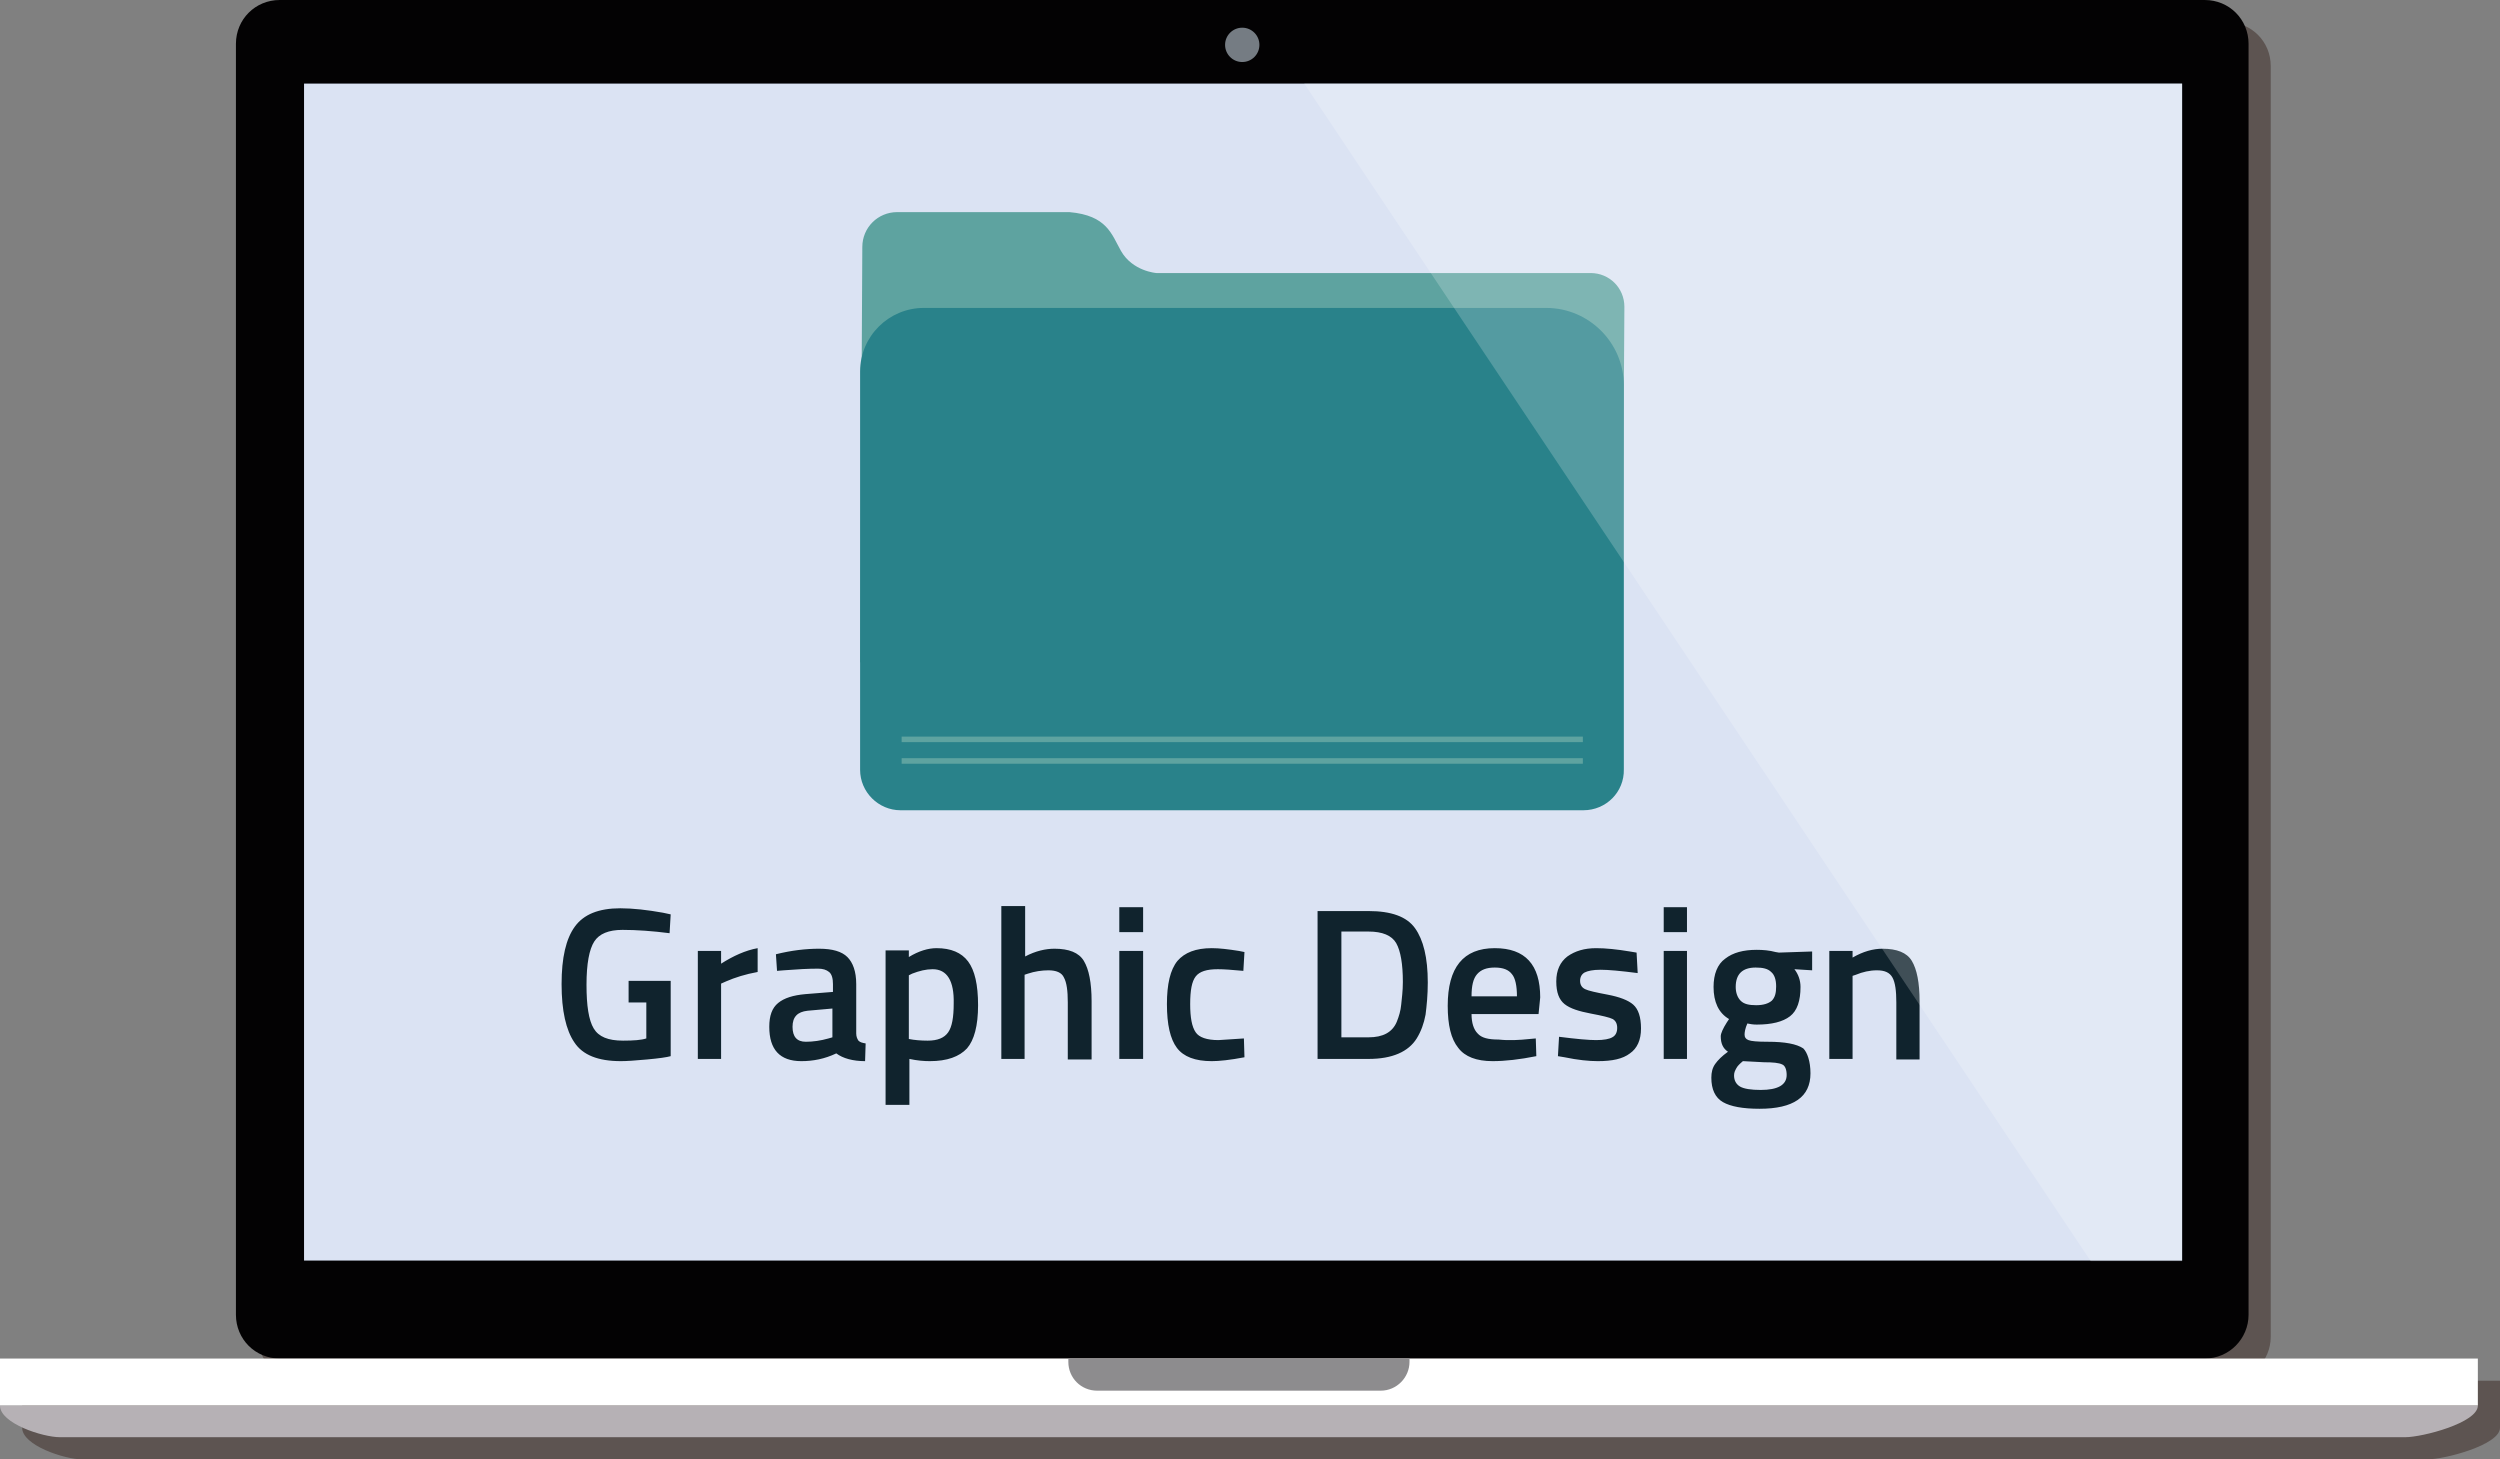 <?xml version="1.0" encoding="utf-8"?>
<!-- Generator: Adobe Illustrator 24.2.0, SVG Export Plug-In . SVG Version: 6.00 Build 0)  -->
<svg version="1.1" id="laptop" xmlns="http://www.w3.org/2000/svg" xmlns:xlink="http://www.w3.org/1999/xlink" x="0px" y="0px"
	 viewBox="0 0 451.4 263.5" style="enable-background:new 0 0 451.4 263.5;" xml:space="preserve">
<rect x="0" y="0" width="451.4" height="263.5" fill="#808080" stroke="none"/>
<style type="text/css">
	.st0{opacity:0.4;fill:#28130B;enable-background:new    ;}
	.st1{fill:#030203;}
	.st2{fill:#757C83;}
	.st3{fill:#FFFFFF;}
	.st4{fill:#8D8C8E;}
	.st5{fill:#B6B1B5;}
	.st6{fill:#222830;}
	.st7{fill:#292F38;}
	.st8{fill:#DBE3F3;}
	.st9{fill:#5EA3A0;}
	.st10{fill:#29828A;}
	.st11{fill:#10232D;}
	.st12{opacity:0.2;fill:#FFFFFF;enable-background:new    ;}
</style>
<path class="st0" d="M402.1,249.3c4.4,0,7.9-3.6,7.9-7.9V11.9c0-4.4-3.5-7.9-7.9-7.9H54.5c-4.4,0-7.9,3.5-7.9,7.9v229.5
	c0,4.4,3.5,7.9,7.9,7.9H4v8.5c0,3.2,7.7,5.7,10.8,5.7h423.5c3.1,0,13.1-2.6,13.1-5.7v-8.5L402.1,249.3L402.1,249.3z"/>
<path class="st1" d="M398.1,245.3H50.5c-4.4,0-7.9-3.5-7.9-7.9V7.9c0-4.4,3.5-7.9,7.9-7.9h347.6c4.4,0,7.9,3.5,7.9,7.9v229.5
	C406,241.7,402.5,245.3,398.1,245.3L398.1,245.3z"/>
<circle class="st2" cx="224.3" cy="8.1" r="3.1"/>
<path class="st3" d="M0,245.3h447.4v8.5H0V245.3z"/>
<path class="st4" d="M249.3,251.1h-51.2c-2.9,0-5.2-2.3-5.2-5.2v-0.6h61.6v0.6C254.5,248.7,252.2,251.1,249.3,251.1z"/>
<path class="st5" d="M434.3,259.5H10.8C7.7,259.5,0,257,0,253.8h447.4C447.4,256.9,437.4,259.5,434.3,259.5z"/>
<g id="off">
	<path class="st6" d="M54.9,15.1H394v212.5H54.9V15.1z"/>
	<path id="glare_6_" class="st7" d="M235.5,15.1l142,212.6H394V15.1H235.5z"/>
</g>
<g id="on">
	<path class="st8" d="M54.9,15.1H394v212.5H54.9V15.1z"/>
	<path class="st9" d="M292.9,119.6H155.3l0.4-75c0-3.5,2.8-6.3,6.3-6.3h31.1c6.8,0.6,7.6,4,9.3,7c2.1,3.7,6.4,4,6.4,4h78.4
		c3.4,0,6.1,2.7,6.1,6.1L292.9,119.6L292.9,119.6z"/>
	<path class="st10" d="M285.9,146.3H162.6c-4,0-7.3-3.3-7.3-7.3V67.1c0-6.4,5.2-11.5,11.5-11.5h112.4c7.7,0,14,6.3,14,14v69.3
		C293.3,143,290,146.3,285.9,146.3L285.9,146.3z"/>
	<path class="st9" d="M162.8,133h123v1h-123L162.8,133z M162.8,136.9h123v1h-123L162.8,136.9z"/>
	<path class="st11" d="M113.5,180.9v-3.8h7.6v13.6c-0.7,0.2-2.1,0.4-4.3,0.6c-2.1,0.2-3.7,0.3-4.7,0.3c-4.1,0-6.9-1.1-8.4-3.4
		c-1.5-2.2-2.3-5.7-2.3-10.5s0.8-8.2,2.4-10.4s4.3-3.3,8.2-3.3c2.3,0,4.9,0.3,7.7,0.8l1.4,0.3l-0.2,3.4c-3.1-0.4-6-0.6-8.5-0.6
		s-4.2,0.7-5.1,2.1c-0.9,1.4-1.4,4-1.4,7.8s0.4,6.4,1.3,7.9s2.6,2.2,5.3,2.2c1.9,0,3.3-0.1,4.2-0.4V181h-3.2V180.9z M126,191.2
		v-19.5h4.2v2.3c2.2-1.4,4.4-2.4,6.6-2.8v4.3c-2.2,0.4-4.1,1-5.7,1.7l-0.9,0.4v13.6H126z M154.6,177.7v8.9c0,0.6,0.2,1,0.4,1.3
		c0.3,0.3,0.7,0.4,1.3,0.5l-0.1,3.2c-2.2,0-4-0.5-5.2-1.4c-2.1,1-4.2,1.4-6.3,1.4c-3.9,0-5.8-2.1-5.8-6.2c0-2,0.5-3.4,1.6-4.3
		c1.1-0.9,2.7-1.4,4.9-1.6l5-0.4v-1.4c0-1-0.2-1.8-0.7-2.2s-1.1-0.6-2-0.6c-1.7,0-3.7,0.1-6.2,0.3l-1.2,0.1l-0.2-3
		c2.8-0.7,5.4-1,7.8-1s4.1,0.5,5.1,1.5S154.6,175.4,154.6,177.7L154.6,177.7z M145.8,182.5c-1.8,0.2-2.7,1.1-2.7,2.9
		s0.8,2.7,2.4,2.7c1.3,0,2.7-0.2,4.1-0.6l0.7-0.2v-5.2L145.8,182.5L145.8,182.5z M159.9,199.5v-27.9h4.2v1.2c1.8-1.1,3.5-1.6,5-1.6
		c2.6,0,4.5,0.8,5.7,2.4s1.8,4.2,1.8,7.9s-0.7,6.3-2,7.8c-1.4,1.5-3.6,2.3-6.7,2.3c-1.1,0-2.3-0.1-3.7-0.4v8.3H159.9z M168.4,175
		c-1.2,0-2.4,0.3-3.7,0.8l-0.6,0.3v11.5c1,0.2,2.2,0.3,3.4,0.3c1.8,0,3-0.5,3.7-1.5s1-2.7,1-5.2C172.3,177.1,171,175,168.4,175
		L168.4,175z M185.1,191.2h-4.3v-27.6h4.3v9.1c1.9-1,3.7-1.4,5.3-1.4c2.6,0,4.4,0.7,5.3,2.2c0.9,1.5,1.4,3.9,1.4,7.3v10.5h-4.3V181
		c0-2.1-0.2-3.6-0.7-4.5c-0.4-0.9-1.4-1.3-2.8-1.3c-1.2,0-2.5,0.2-3.7,0.6L185,176v15.2H185.1z M202.1,168.3v-4.5h4.3v4.5H202.1z
		 M202.1,191.2v-19.5h4.3v19.5H202.1z M218.8,171.2c1.4,0,3,0.2,4.9,0.5l1,0.2l-0.2,3.4c-2.1-0.2-3.6-0.3-4.6-0.3
		c-2,0-3.3,0.4-4,1.3c-0.7,0.9-1,2.5-1,5c0,2.4,0.3,4.1,1,5.1c0.6,0.9,2,1.4,4.1,1.4l4.6-0.3l0.1,3.4c-2.6,0.5-4.6,0.7-5.9,0.7
		c-3,0-5.1-0.8-6.3-2.4c-1.2-1.6-1.8-4.2-1.8-7.9c0-3.6,0.6-6.2,1.9-7.8C213.9,172,215.9,171.2,218.8,171.2L218.8,171.2z
		 M247.1,191.2h-9.2v-26.7h9.2c4.1,0,6.9,1,8.4,3.1s2.3,5.3,2.3,9.8c0,2.3-0.2,4.2-0.4,5.8c-0.3,1.6-0.8,3-1.6,4.3
		C254.3,189.9,251.4,191.2,247.1,191.2L247.1,191.2z M253.3,177.3c0-3.2-0.4-5.6-1.2-7s-2.5-2.1-5-2.1h-4.9v19.1h4.9
		c2.6,0,4.3-0.9,5.1-2.8c0.4-1,0.7-2,0.8-3.1S253.3,179,253.3,177.3L253.3,177.3z M276.2,187.6l1.1-0.1l0.1,3.2
		c-3,0.6-5.6,0.9-7.9,0.9c-2.9,0-5-0.8-6.2-2.4c-1.3-1.6-1.9-4.1-1.9-7.6c0-6.9,2.8-10.4,8.5-10.4c5.5,0,8.2,3,8.2,8.9l-0.3,3h-12.1
		c0,1.6,0.4,2.8,1.1,3.5c0.7,0.8,1.9,1.1,3.8,1.1C272.4,187.9,274.3,187.8,276.2,187.6L276.2,187.6z M273.9,179.9
		c0-1.9-0.3-3.3-0.9-4c-0.6-0.8-1.6-1.2-3.1-1.2s-2.5,0.4-3.2,1.2s-1,2.1-1,4H273.9z M295.7,175.7c-3.1-0.4-5.3-0.6-6.7-0.6
		c-1.4,0-2.3,0.2-2.9,0.5c-0.5,0.3-0.8,0.8-0.8,1.5s0.3,1.2,0.9,1.5s2,0.6,4.1,1s3.7,1,4.6,1.8s1.4,2.2,1.4,4.3s-0.7,3.6-2,4.5
		c-1.3,1-3.2,1.4-5.8,1.4c-1.6,0-3.6-0.2-6-0.7l-1.2-0.2l0.2-3.5c3.1,0.4,5.4,0.6,6.7,0.6c1.4,0,2.4-0.2,2.9-0.5
		c0.6-0.3,0.9-0.9,0.9-1.7s-0.3-1.3-0.8-1.6c-0.6-0.3-1.9-0.6-4-1s-3.7-0.9-4.7-1.7s-1.5-2.1-1.5-4.1s0.7-3.5,2-4.5
		c1.4-1,3.1-1.5,5.2-1.5c1.7,0,3.7,0.2,6.1,0.6l1.2,0.2L295.7,175.7L295.7,175.7z M300.4,168.3v-4.5h4.2v4.5H300.4z M300.4,191.2
		v-19.5h4.2v19.5H300.4z M326.9,193.8c0,4.3-3.1,6.4-9.2,6.4c-3,0-5.2-0.4-6.6-1.2s-2.1-2.3-2.1-4.4c0-1,0.2-1.8,0.7-2.5
		s1.2-1.4,2.3-2.2c-0.9-0.6-1.3-1.5-1.3-2.8c0-0.5,0.4-1.4,1.1-2.5l0.4-0.6c-1.9-1.1-2.8-3.1-2.8-5.8c0-2.3,0.7-4.1,2.1-5.1
		c1.4-1.1,3.3-1.6,5.7-1.6c1.1,0,2.3,0.1,3.4,0.4l0.6,0.1l6-0.2v3.4L324,175c0.7,0.9,1.1,2,1.1,3.2c0,2.5-0.6,4.3-1.9,5.3
		s-3.3,1.5-6,1.5c-0.7,0-1.2-0.1-1.7-0.2c-0.4,0.9-0.5,1.6-0.5,2c0,0.5,0.2,0.8,0.7,1s1.6,0.3,3.5,0.3c3.1,0,5.2,0.4,6.4,1.2
		C326.3,190,326.9,191.6,326.9,193.8L326.9,193.8z M313.1,194.2c0,0.9,0.4,1.6,1.1,2s2,0.6,3.7,0.6c3.1,0,4.7-0.9,4.7-2.7
		c0-1-0.3-1.7-0.8-1.9c-0.6-0.3-1.7-0.4-3.3-0.4l-3.8-0.2c-0.6,0.5-1,0.9-1.2,1.3S313.1,193.6,313.1,194.2L313.1,194.2z
		 M314.3,180.7c0.6,0.6,1.5,0.8,2.8,0.8s2.2-0.3,2.8-0.8c0.6-0.6,0.8-1.4,0.8-2.6c0-1.2-0.3-2.1-0.9-2.6c-0.6-0.6-1.5-0.8-2.8-0.8
		c-2.4,0-3.6,1.2-3.6,3.5C313.4,179.2,313.7,180.1,314.3,180.7L314.3,180.7z M334.6,191.2h-4.3v-19.5h4.2v1.2
		c1.9-1.1,3.7-1.6,5.4-1.6c2.6,0,4.4,0.7,5.3,2.2s1.4,3.9,1.4,7.3v10.5h-4.2V181c0-2.1-0.2-3.6-0.7-4.5s-1.4-1.3-2.8-1.3
		c-1.3,0-2.6,0.3-3.8,0.8l-0.6,0.2v15H334.6z"/>
	<path id="glare_4_" class="st12" d="M235.5,15.1l142,212.6H394V15.1H235.5z"/>
</g>
</svg>
